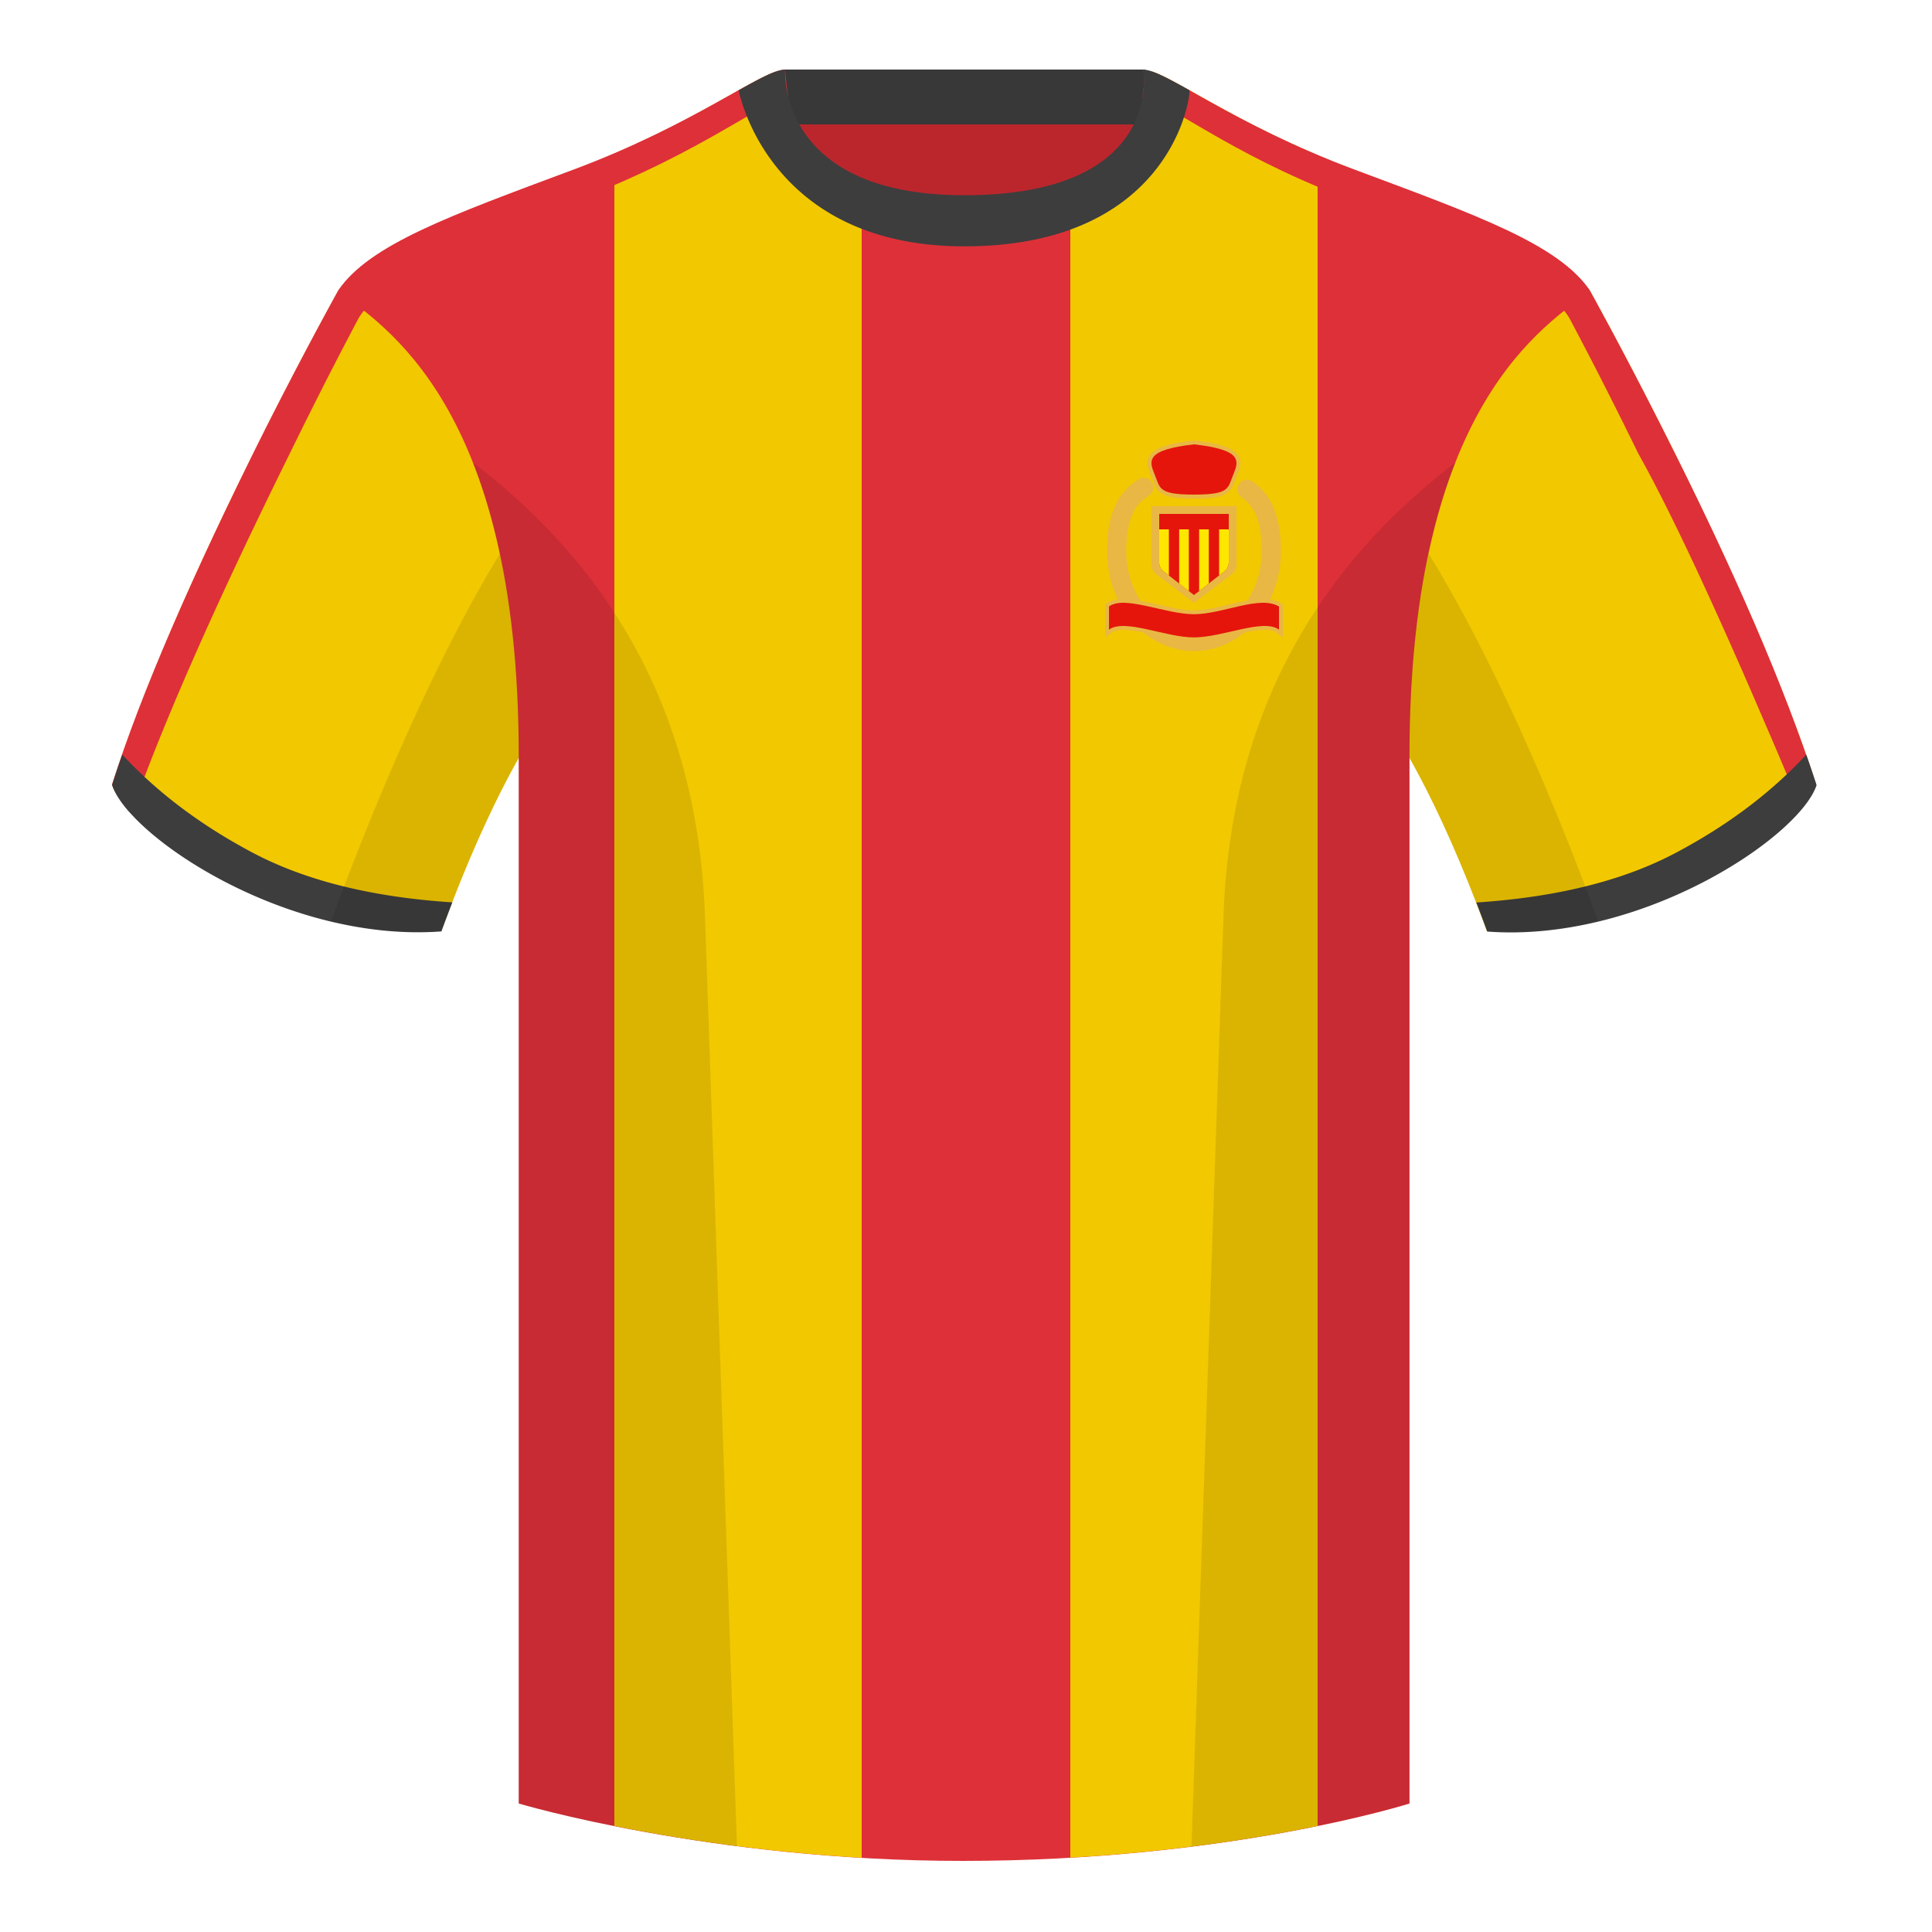 <?xml version="1.0" encoding="UTF-8"?><svg height="500" viewBox="0 0 500 500" width="500" xmlns="http://www.w3.org/2000/svg"><g fill="none" fill-rule="evenodd"><path d="M203.006 109.193h93.643V21.898h-93.643z" fill="#bb262d"/><path d="M202.867 32.198h93.458v-14.2h-93.458z" fill="#383838"/><path d="M29.003 203.03c4.445 13.375 45.208 40.86 85.232 37.885 13.34-36.4 24.46-52 24.46-52S141.658 93.83 87.55 75.26c0 0-40.763 72.8-58.548 127.77zM411.476 75.26s40.762 72.8 58.547 127.77c-4.445 13.375-45.208 40.86-85.232 37.885-13.34-36.4-24.46-52-24.46-52S357.368 93.83 411.476 75.26" fill="#f2c801"/><path d="M249.514 57.706c-50.082 0-47.798-39.47-48.742-39.14-7.516 2.618-24.133 14.936-52.439 25.495-31.873 11.885-52.626 19.315-60.782 31.2 11.114 8.915 46.694 28.97 46.694 120.345v271.14S183.903 481.6 249.13 481.6c68.929 0 115.648-14.855 115.648-14.855v-271.14c0-91.375 35.58-111.43 46.7-120.345-8.157-11.885-28.91-19.315-60.783-31.2-28.36-10.577-44.982-22.92-52.478-25.511-.927-.318 4.177 39.156-48.703 39.156z" fill="#de3038"/><path d="M223 52.568V480.79c-26.04-1.533-48.29-5.071-64-8.217V39.754c21.893-9.386 35.254-18.95 41.772-21.224.731-.252-.474 23.376 22.228 34.038zm118-12.4v432.384c-15.28 3.13-37.264 6.653-64 8.207V52.64c23.414-10.628 20.497-34.37 21.217-34.125 6.598 2.283 20.265 12.117 42.783 21.653z" fill="#f2c801"/><path d="M75.025 117.298c10.132-20.75 17.944-35.245 17.944-35.245 7.882-11.885 27.937-19.315 58.747-31.2 29.359-11.33 45.835-24.635 52.265-25.865-.678-4.5-.798-6.882-.804-6.97-5.927 0-22.98 14.025-54.853 25.91-31.868 11.89-52.62 19.315-60.772 31.2 0 0-8.232 14.76-18.858 35.825C49.557 149.176 36.326 179.867 29 203.027c.3 1.058 1.008 2.41 2.123 4.056s2.05 2.777 2.807 3.396c8.386-23.684 22.084-54.745 41.095-93.18zM423.965 117.322c-10.132-20.75-17.958-35.269-17.958-35.269-7.882-11.885-27.936-19.315-58.747-31.2-29.358-11.33-45.149-24.497-51.58-25.727.68-4.5.326-6.505.19-7.038 5.926 0 22.91 13.955 54.783 25.84 31.867 11.89 52.62 19.315 60.772 31.2 0 0 8.231 14.76 18.857 35.825 18.39 36.305 31.635 66.996 39.738 92.074-.491 1.317-.977 2.346-1.457 3.088-.481.741-1.276 1.804-2.385 3.188-18.428-43.992-32.498-74.652-42.213-91.98z" fill="#de3038"/><g fill="#3d3d3d"><path d="M467.461 195.302a338.826 338.826 0 0 1 2.668 7.9c-4.445 13.375-45.208 40.86-85.232 37.885a426.405 426.405 0 0 0-2.836-7.52c20.795-1.358 37.993-5.637 51.595-12.837 13.428-7.11 24.696-15.585 33.805-25.428zM31.655 195.302c9.103 9.828 20.36 18.291 33.772 25.392 13.611 7.205 30.824 11.485 51.64 12.84a426.42 426.42 0 0 0-2.835 7.516C74.208 244.025 33.445 216.54 29 203.165c.836-2.584 1.723-5.209 2.655-7.863zM249.576 63.752c51.479 0 58.279-35.895 58.279-40.38-5.772-3.24-9.728-5.345-12.008-5.345 0 0 5.881 32.495-46.335 32.495-48.52 0-46.336-32.495-46.336-32.495-2.28 0-6.235 2.105-12.002 5.345 0 0 7.368 40.38 58.402 40.38"/></g><path d="M296.03 126.142c-4.98 3.04-7.03 8.094-7.03 16.552 0 12.871 8.954 23.306 20 23.306s20-10.435 20-23.306c0-8.44-2.031-13.477-6.99-16.524" stroke="#e9b744" stroke-dasharray="0 1" stroke-linecap="round" stroke-linejoin="round" stroke-width="5"/><path d="M298 131h22v15.154a3 3 0 0 1-1.185 2.39L309 156l-9.815-7.457a3 3 0 0 1-1.185-2.389z" fill="#e9b744"/><path d="M300 133h18v12.515a3 3 0 0 1-1.155 2.366L309 154l-7.845-6.12a3 3 0 0 1-1.155-2.365z" fill="#e5150c"/><path d="M302.5 148.93l-1.345-1.05a3 3 0 0 1-1.155-2.365V137h2.5zm5.167 4.03l-2.5-1.95V137h2.5zm5.166-1.95l-2.5 1.95V137h2.5zM318 137v8.515a3 3 0 0 1-1.155 2.366l-1.345 1.049V137z" fill="#ffe600"/><path d="M331 162.959c-4-3-14.56 2-22 2s-18-5-22-2v-6c4-3 14.56 2 22 2s17-5 22-2z" stroke="#e9b744" stroke-width="2"/><path d="M331 162.959c-4-3-14.56 2-22 2s-18-5-22-2v-6c4-3 14.56 2 22 2s17-5 22-2z" fill="#e5150c"/><path d="M319.486 124.818c.067-.176.31-.84.294-.799.12-.326.219-.582.325-.838 1.153-2.795 1.326-4.2.003-5.726-1.466-1.69-4.843-2.755-10.996-3.449l-.112-.012-.112.012c-6.153.694-9.53 1.758-10.996 3.45-1.323 1.525-1.15 2.93.003 5.725.106.256.204.512.325.838-.016-.042.227.623.294.799 1.25 3.309 3.2 4.182 10.486 4.182s9.235-.873 10.486-4.182z" fill="#e9b744" fill-rule="nonzero"/><path d="M309 128c9.363 0 8.726-1.675 10.18-5.2s2.398-6.382-10.18-7.8c-12.578 1.418-11.635 4.275-10.18 7.8s.817 5.2 10.18 5.2z" fill="#e5150c"/><path d="M413.584 238.323c-9.287 2.238-19.064 3.316-28.798 2.592-8.197-22.369-15.557-36.883-20.012-44.748v270.577s-21.102 6.71-55.867 11.11l-.544-.059c1.881-54.795 5.722-166.47 8.277-240.705 2.055-59.755 31.084-95.29 60.099-117.44-2.676 6.78-5.072 14.606-7 23.667 7.354 11.852 24.436 42.069 43.831 94.964l.014.042zM190.717 477.795c-34.248-4.401-56.477-11.05-56.477-11.05V196.171c-4.456 7.867-11.813 22.38-20.01 44.743-9.632.716-19.308-.332-28.51-2.523.005-.033.012-.065.02-.097 19.377-52.848 36.305-83.066 43.61-94.944-1.93-9.075-4.328-16.912-7.007-23.701 29.015 22.15 58.044 57.685 60.1 117.44 2.554 74.235 6.395 185.91 8.276 240.705z" fill="#000" fill-opacity=".1"/></g></svg>